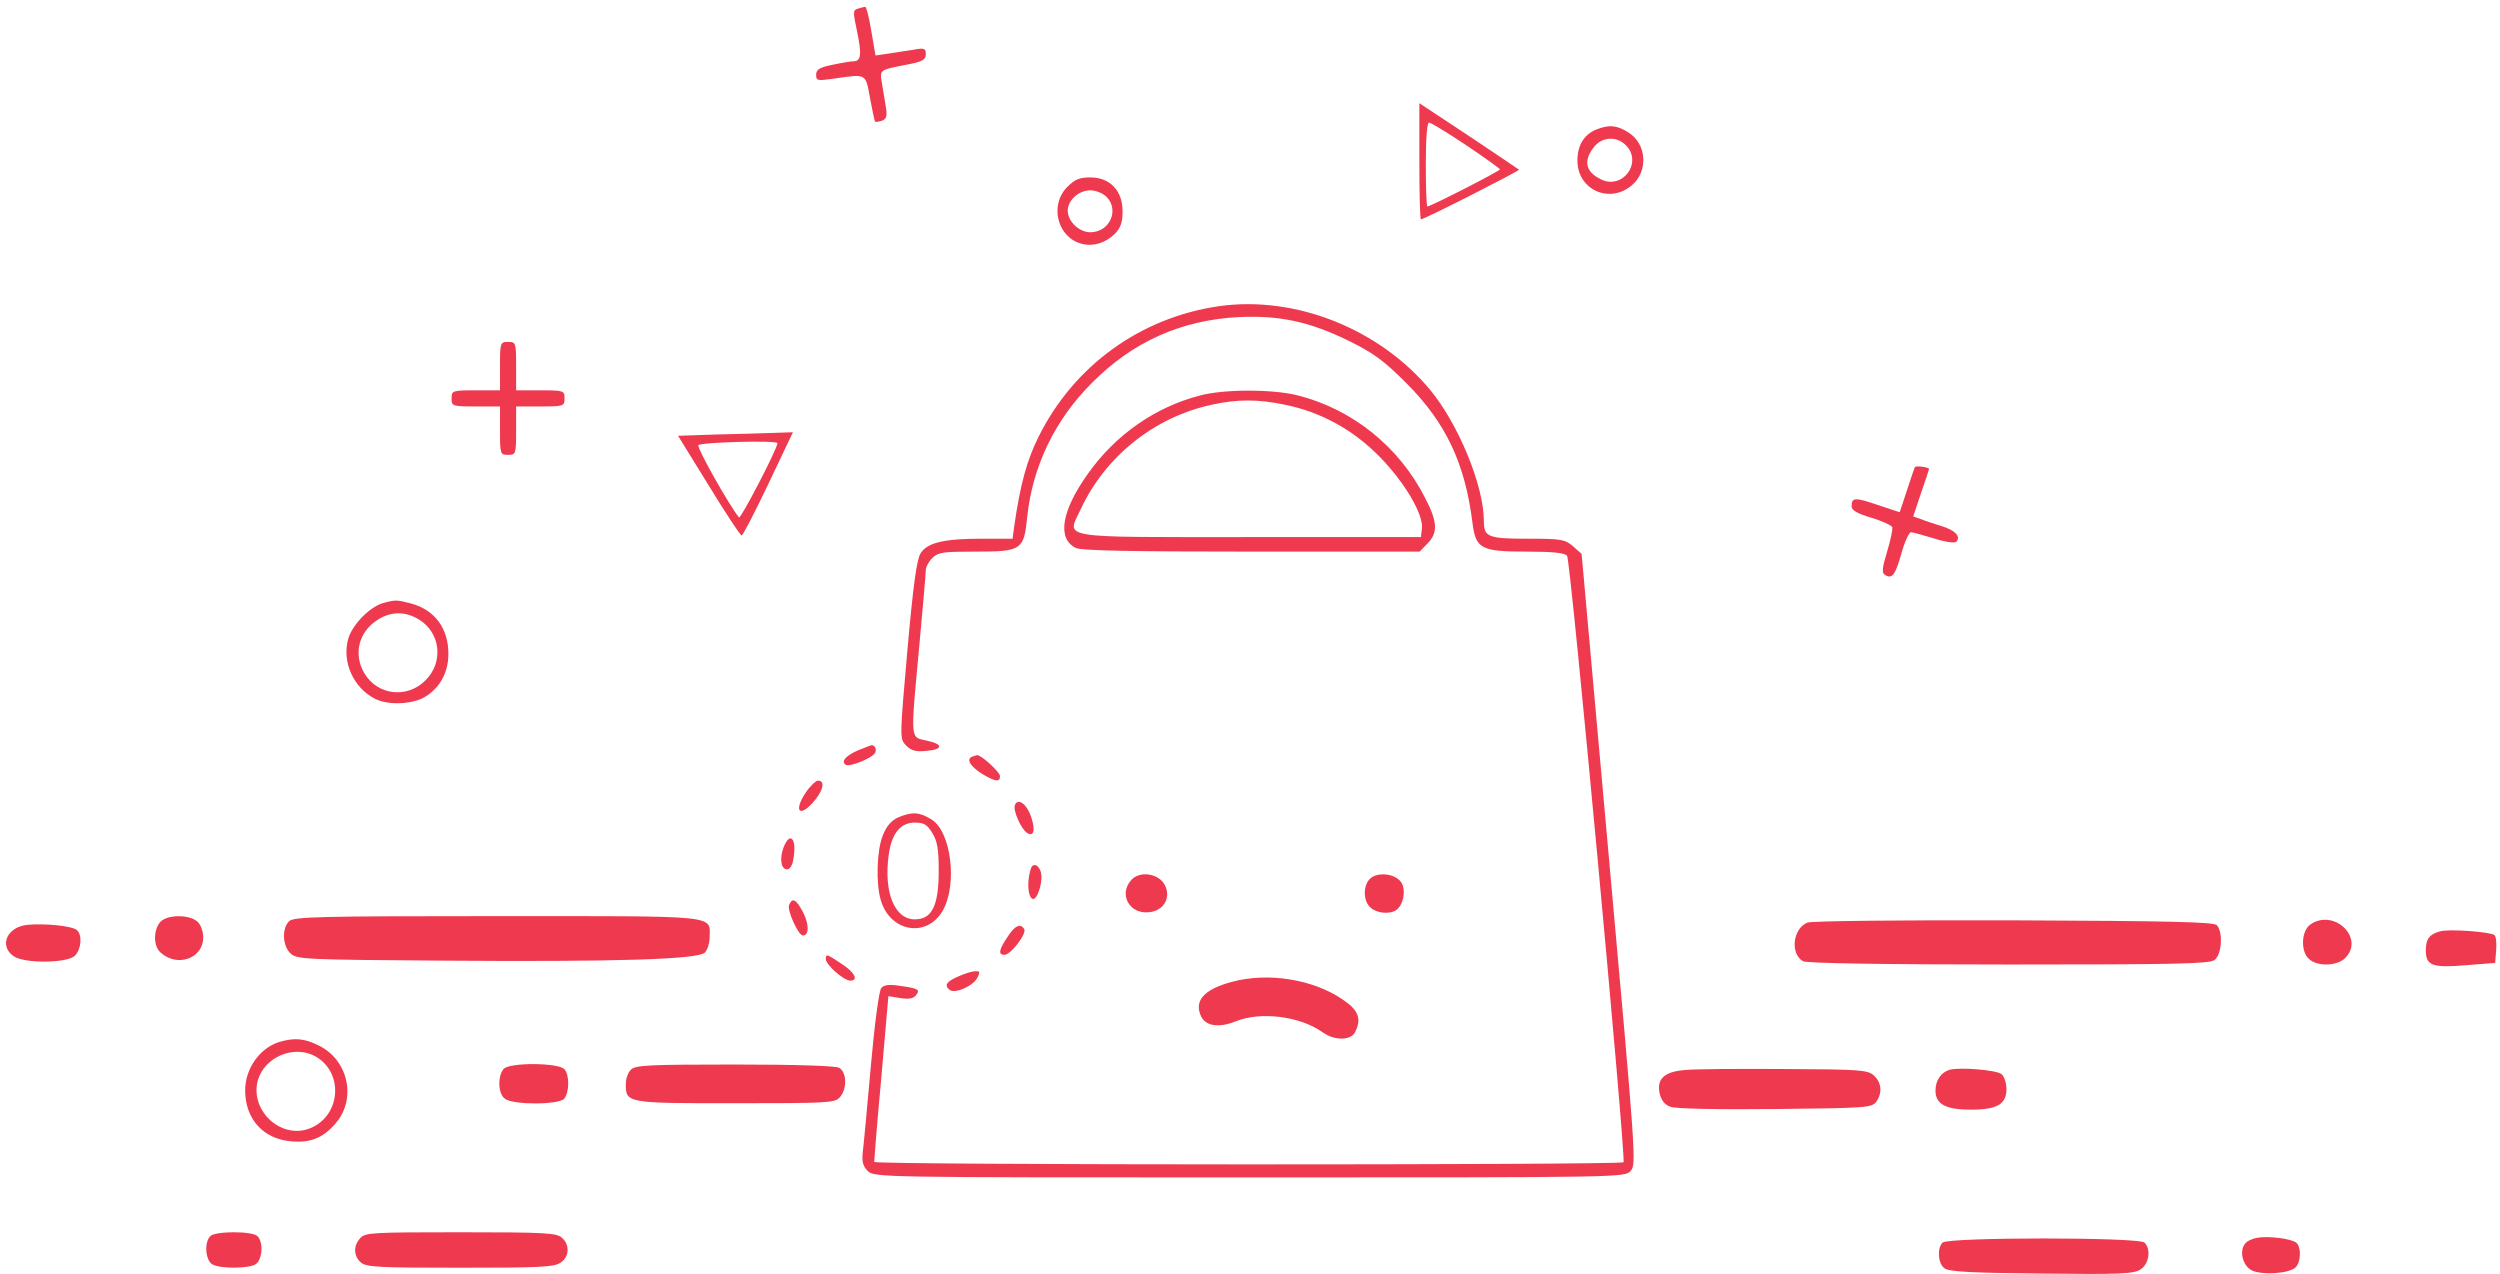 <?xml version="1.0" standalone="no"?>
<!DOCTYPE svg PUBLIC "-//W3C//DTD SVG 20010904//EN"
 "http://www.w3.org/TR/2001/REC-SVG-20010904/DTD/svg10.dtd">
<svg version="1.0" xmlns="http://www.w3.org/2000/svg"
 width="775pt" height="395pt" viewBox="0 0 775 395"
 preserveAspectRatio="xMidYMid meet">

<g transform="translate(0,395) scale(0.1,-0.1)"
fill="#ef394e" stroke="none">
<path d="M2659 3923 c-15 -4 -15 -10 -2 -71 15 -71 12 -92 -11 -92 -8 0 -38
-5 -66 -11 -40 -8 -50 -15 -50 -31 0 -18 4 -19 53 -12 104 15 100 18 114 -60
7 -38 14 -71 16 -73 2 -2 12 0 22 3 13 6 16 14 11 43 -3 20 -9 53 -12 73 -7
42 -9 41 79 58 47 9 57 15 57 32 0 18 -4 20 -37 14 -21 -3 -56 -9 -78 -12
l-41 -6 -13 76 c-7 42 -15 75 -19 75 -4 -1 -14 -3 -23 -6z"/>
<path d="M4400 3450 c0 -99 2 -180 5 -180 10 0 307 151 304 154 -2 2 -73 49
-156 105 l-153 101 0 -180z m145 50 c58 -39 105 -73 105 -75 0 -5 -215 -115
-225 -115 -3 0 -5 59 -5 130 0 83 4 130 10 130 6 0 58 -32 115 -70z"/>
<path d="M4950 3549 c-39 -15 -60 -49 -60 -97 0 -90 99 -135 168 -77 53 44 47
130 -11 165 -35 22 -59 24 -97 9z m90 -49 c54 -54 -11 -141 -79 -105 -46 23
-53 57 -20 99 25 32 70 35 99 6z"/>
<path d="M3309 3371 c-57 -57 -31 -158 45 -177 36 -9 73 3 102 31 18 19 24 35
24 70 0 64 -39 105 -100 105 -33 0 -48 -6 -71 -29z m121 -31 c41 -41 10 -110
-50 -110 -35 0 -70 34 -70 67 0 32 34 63 70 63 17 0 39 -9 50 -20z"/>
<path d="M3780 3001 c-244 -35 -451 -184 -561 -406 -36 -73 -56 -146 -75 -277
l-5 -38 -97 0 c-115 0 -167 -12 -188 -45 -12 -18 -23 -98 -41 -300 -24 -272
-24 -275 -5 -295 15 -16 29 -21 61 -18 55 4 57 21 4 32 -52 12 -51 -6 -23 296
11 118 20 223 20 233 0 9 9 26 20 37 18 18 33 20 135 20 141 0 149 5 159 104
16 159 86 305 202 420 126 127 277 194 454 203 126 6 219 -14 340 -73 79 -39
109 -61 181 -133 122 -123 181 -248 204 -434 10 -78 27 -87 166 -87 83 0 120
-4 127 -13 11 -13 183 -1865 175 -1880 -6 -9 -2323 -9 -2323 1 0 4 9 121 22
260 l22 254 37 -6 c25 -4 40 -2 48 8 15 18 8 22 -50 30 -33 5 -49 3 -57 -7 -7
-7 -21 -114 -32 -238 -11 -123 -22 -243 -25 -267 -4 -33 0 -47 15 -62 20 -20
37 -20 1183 -20 1157 0 1164 0 1182 20 18 20 16 46 -67 967 l-85 946 -27 24
c-25 21 -36 23 -140 23 -123 0 -136 5 -136 55 0 109 -79 301 -167 407 -158
189 -417 292 -653 259z"/>
<path d="M1550 2815 l0 -75 -75 0 c-73 0 -75 -1 -75 -25 0 -24 2 -25 75 -25
l75 0 0 -75 c0 -73 1 -75 25 -75 24 0 25 2 25 75 l0 75 75 0 c73 0 75 1 75 25
0 24 -2 25 -75 25 l-75 0 0 75 c0 73 -1 75 -25 75 -24 0 -25 -2 -25 -75z"/>
<path d="M3720 2724 c-139 -36 -262 -122 -347 -242 -83 -116 -97 -203 -37
-231 18 -8 178 -11 545 -11 l520 0 24 25 c33 33 32 67 -8 143 -80 157 -224
273 -393 316 -77 20 -229 20 -304 0z m265 -29 c111 -23 209 -77 290 -159 78
-79 138 -180 133 -224 l-3 -27 -529 0 c-607 0 -569 -6 -526 86 76 164 229 286
405 324 80 18 145 18 230 0z"/>
<path d="M2218 2603 l-116 -4 95 -154 c52 -85 98 -155 102 -155 4 0 41 72 83
160 l76 160 -61 -2 c-34 -1 -114 -4 -179 -5z m192 -27 c0 -17 -114 -236 -119
-230 -28 33 -131 215 -126 224 6 9 245 16 245 6z"/>
<path d="M5936 2502 c-2 -4 -13 -37 -25 -74 l-22 -66 -69 23 c-71 24 -80 23
-80 -5 0 -12 18 -22 61 -35 34 -10 63 -24 65 -29 2 -6 -5 -40 -16 -76 -15 -49
-17 -66 -7 -72 22 -14 32 -2 51 65 10 37 24 67 30 67 6 0 38 -9 71 -19 33 -11
64 -15 69 -11 16 16 -2 36 -45 49 -23 7 -53 17 -65 22 l-23 8 24 72 c14 40 25
73 25 75 0 6 -41 11 -44 6z"/>
<path d="M1186 2080 c-42 -13 -95 -68 -107 -112 -19 -71 17 -150 83 -184 40
-21 117 -18 156 6 46 28 72 76 72 133 0 79 -42 136 -115 156 -46 12 -49 12
-89 1z m112 -50 c68 -41 78 -133 21 -189 -56 -57 -148 -47 -189 21 -36 60 -18
131 43 168 41 25 83 25 125 0z"/>
<path d="M2660 1624 c-39 -17 -54 -35 -38 -45 12 -7 78 19 90 36 7 10 1 25
-10 25 -4 -1 -23 -8 -42 -16z"/>
<path d="M3013 1604 c-19 -8 -4 -31 33 -54 41 -24 54 -25 54 -6 0 13 -60 67
-71 65 -2 0 -9 -3 -16 -5z"/>
<path d="M2497 1492 c-36 -55 -20 -77 22 -31 32 35 41 69 17 69 -7 0 -25 -17
-39 -38z"/>
<path d="M3146 1454 c-6 -16 19 -74 38 -86 20 -13 26 7 14 45 -13 43 -42 66
-52 41z"/>
<path d="M2784 1416 c-21 -10 -36 -27 -47 -55 -19 -46 -22 -148 -7 -200 28
-100 142 -120 192 -35 47 81 27 247 -35 284 -37 23 -60 24 -103 6z m106 -48
c16 -26 20 -51 20 -118 0 -108 -21 -150 -74 -150 -63 0 -97 84 -81 200 9 66
36 100 81 100 28 0 38 -6 54 -32z"/>
<path d="M2429 1323 c-13 -35 -8 -68 11 -68 9 0 17 13 20 35 10 61 -11 84 -31
33z"/>
<path d="M3196 1258 c-21 -64 2 -131 24 -72 6 15 10 39 8 53 -3 27 -25 40 -32
19z"/>
<path d="M3507 1222 c-40 -44 -6 -106 54 -100 47 4 71 46 49 86 -20 35 -77 43
-103 14z"/>
<path d="M4246 1225 c-21 -22 -20 -68 2 -88 19 -18 59 -22 79 -9 22 14 32 57
19 83 -15 30 -75 39 -100 14z"/>
<path d="M2446 1144 c-6 -17 29 -94 43 -94 19 0 20 33 1 71 -22 42 -34 48 -44
23z"/>
<path d="M497 1092 c-22 -25 -22 -75 1 -95 52 -47 132 -18 132 47 0 19 -8 40
-18 49 -26 23 -94 22 -115 -1z"/>
<path d="M896 1094 c-23 -23 -20 -77 5 -100 20 -18 45 -19 473 -22 541 -4 790
4 811 25 8 8 15 30 15 48 0 69 37 65 -660 65 -558 0 -630 -2 -644 -16z"/>
<path d="M5603 1090 c-46 -19 -54 -98 -13 -120 12 -6 248 -10 637 -10 516 0
622 2 638 14 23 17 27 88 7 108 -10 10 -145 13 -630 15 -344 1 -627 -2 -639
-7z"/>
<path d="M7162 1084 c-28 -20 -31 -83 -4 -107 26 -24 87 -22 112 3 62 62 -35
155 -108 104z"/>
<path d="M85 1083 c-63 -6 -89 -65 -43 -97 34 -24 169 -22 191 2 20 22 22 65
5 79 -16 13 -99 21 -153 16z"/>
<path d="M3123 1045 c-27 -40 -29 -55 -9 -55 19 0 70 66 61 80 -12 19 -30 10
-52 -25z"/>
<path d="M7565 1063 c-34 -9 -45 -24 -45 -59 0 -48 21 -55 127 -46 l88 7 3 39
c2 21 0 42 -5 47 -10 10 -141 20 -168 12z"/>
<path d="M2560 977 c0 -18 56 -67 76 -67 26 0 14 25 -24 50 -49 33 -52 34 -52
17z"/>
<path d="M2973 924 c-38 -16 -47 -28 -30 -42 16 -14 72 10 87 37 9 18 8 21 -7
20 -10 0 -32 -7 -50 -15z"/>
<path d="M3818 906 c-86 -23 -118 -59 -94 -108 15 -29 55 -35 107 -14 77 31
199 16 269 -34 36 -26 86 -26 100 -1 22 42 12 69 -37 102 -91 63 -232 86 -345
55z"/>
<path d="M866 720 c-61 -19 -106 -83 -106 -150 0 -88 55 -150 141 -158 60 -6
100 10 138 54 67 75 42 196 -49 242 -46 23 -76 26 -124 12z m114 -46 c86 -51
76 -182 -17 -221 -96 -40 -199 65 -159 161 28 66 115 96 176 60z"/>
<path d="M1561 636 c-19 -23 -17 -77 4 -92 26 -20 168 -19 184 0 16 20 17 72
1 91 -17 21 -172 22 -189 1z"/>
<path d="M1956 634 c-9 -8 -16 -28 -16 -44 0 -60 1 -60 339 -60 286 0 309 1
324 18 24 26 22 79 -2 92 -12 6 -134 10 -325 10 -264 0 -307 -2 -320 -16z"/>
<path d="M5224 633 c-65 -5 -89 -28 -79 -73 5 -21 15 -34 33 -41 15 -6 146 -9
325 -7 282 3 299 4 313 22 20 28 17 60 -7 82 -19 17 -41 19 -277 20 -141 1
-280 0 -308 -3z"/>
<path d="M6045 634 c-28 -8 -45 -33 -45 -65 0 -42 32 -59 110 -59 81 0 110 17
110 64 0 19 -7 39 -15 46 -16 13 -126 22 -160 14z"/>
<path d="M652 118 c-20 -20 -15 -76 7 -88 25 -13 107 -13 132 0 22 12 27 68 7
88 -16 16 -130 16 -146 0z"/>
<path d="M1117 112 c-22 -24 -21 -55 1 -75 16 -15 53 -17 308 -17 246 0 293 2
312 16 27 18 29 55 4 77 -16 15 -53 17 -314 17 -273 0 -296 -1 -311 -18z"/>
<path d="M6998 113 c-14 -2 -32 -10 -38 -18 -19 -23 -8 -68 20 -83 30 -15 112
-11 135 8 18 15 20 64 3 78 -16 12 -84 21 -120 15z"/>
<path d="M6022 98 c-17 -17 -15 -63 5 -79 12 -11 78 -15 300 -17 246 -3 288
-1 309 13 26 17 33 62 12 83 -17 17 -609 17 -626 0z"/>
</g>
</svg>
